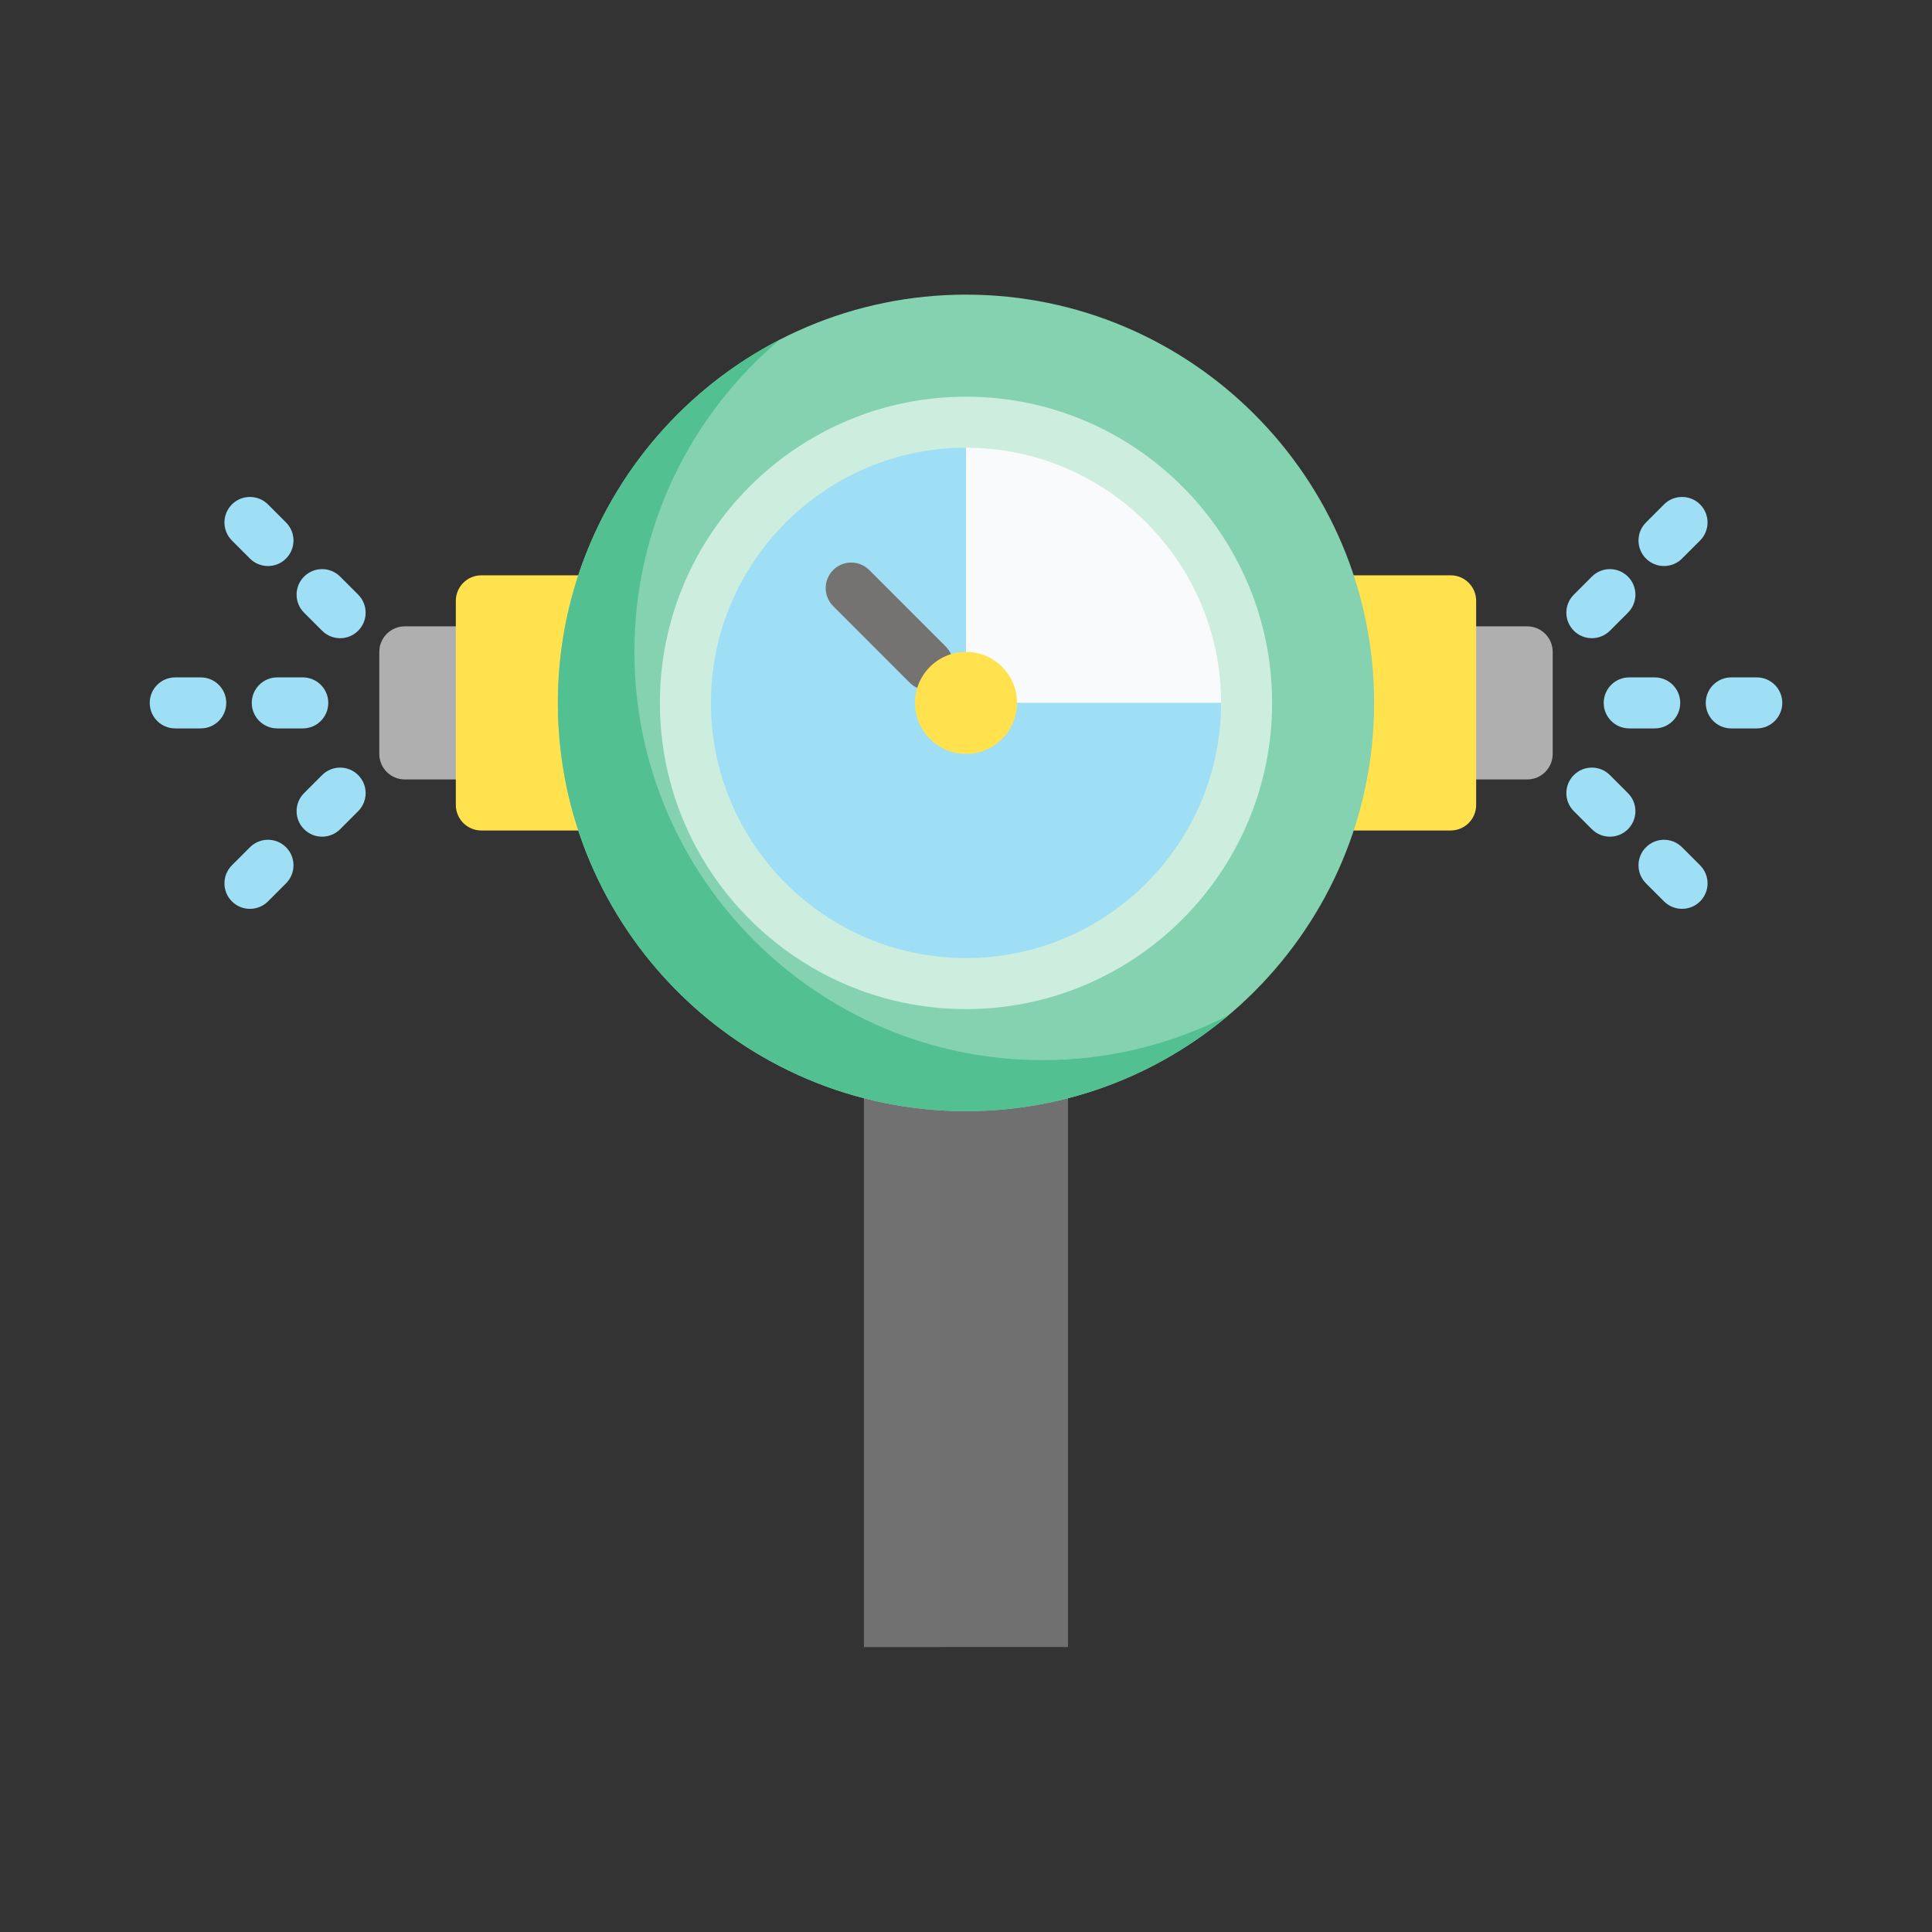 <?xml version="1.0" encoding="UTF-8"?>
<svg width="400px" height="400px" viewBox="0 0 400 400" version="1.1" xmlns="http://www.w3.org/2000/svg" xmlns:xlink="http://www.w3.org/1999/xlink">
    <rect x="0" y="0" width="400" height="400" fill="#333333" stroke="none"/>
    <!-- Generator: Sketch 52.5 (67469) - http://www.bohemiancoding.com/sketch -->
    <title>iconPF_2</title>
    <desc>Created with Sketch.</desc>
    <g id="iconPF_2" stroke="none" stroke-width="1" fill="none" fill-rule="evenodd">
        <g id="Group" transform="translate(31, 61)">
            <path d="M184.844,142.642 L153.156,142.642 C150.24,142.642 147.875,145.007 147.875,147.925 L147.875,280 L190.125,280 L190.125,147.925 C190.125,145.007 187.76,142.642 184.844,142.642 Z" id="Path" fill-opacity="0.5" fill="#AFAFAF"></path>
            <path d="M169,142.642 L153.156,142.642 C150.24,142.642 147.875,145.007 147.875,147.925 L147.875,280 L163.719,280 L163.719,147.925 C163.719,145.007 166.083,142.642 169,142.642 Z" id="Path" fill-opacity="0.3" fill="#747371"></path>
            <path d="M285.188,68.679 L269.344,68.679 C266.427,68.679 264.062,71.045 264.062,73.962 L264.062,95.094 C264.062,98.012 266.427,100.377 269.344,100.377 L285.188,100.377 C288.104,100.377 290.469,98.012 290.469,95.094 L290.469,73.962 C290.469,71.045 288.104,68.679 285.188,68.679 Z" id="Path" fill="#AFAFAF"></path>
            <path d="M269.344,58.113 L237.656,58.113 C234.74,58.113 232.375,60.479 232.375,63.396 L232.375,105.66 C232.375,108.578 234.74,110.943 237.656,110.943 L269.344,110.943 C272.26,110.943 274.625,108.578 274.625,105.66 L274.625,63.396 C274.625,60.479 272.26,58.113 269.344,58.113 Z" id="Path" fill="#FFE24E"></path>
            <path d="M68.656,68.679 L52.812,68.679 C49.896,68.679 47.531,71.045 47.531,73.962 L47.531,95.094 C47.531,98.012 49.896,100.377 52.812,100.377 L68.656,100.377 C71.573,100.377 73.938,98.012 73.938,95.094 L73.938,73.962 C73.938,71.045 71.573,68.679 68.656,68.679 Z" id="Path" fill="#AFAFAF"></path>
            <path d="M100.344,58.113 L68.656,58.113 C65.74,58.113 63.375,60.479 63.375,63.396 L63.375,105.66 C63.375,108.578 65.74,110.943 68.656,110.943 L100.344,110.943 C103.26,110.943 105.625,108.578 105.625,105.66 L105.625,63.396 C105.625,60.479 103.26,58.113 100.344,58.113 Z" id="Path" fill="#FFE24E"></path>
            <path d="M169,-8.52651283e-14 C122.407,-8.52651283e-14 84.5,37.92 84.5,84.528 C84.5,131.136 122.407,169.057 169,169.057 C215.593,169.057 253.5,131.136 253.5,84.528 C253.5,37.92 215.593,-8.52651283e-14 169,-8.52651283e-14 Z" id="Path" fill="#85D2B0"></path>
            <path d="M184.844,158.491 C138.251,158.491 100.344,120.57 100.344,73.962 C100.344,48.048 112.067,24.823 130.481,9.305 C103.204,23.34 84.5,51.791 84.5,84.528 C84.5,131.136 122.407,169.057 169,169.057 C189.687,169.057 208.658,161.578 223.362,149.186 C211.807,155.132 198.71,158.491 184.844,158.491 Z" id="Path" fill="#53C091"></path>
            <path d="M169,26.415 C136.915,26.415 110.906,52.433 110.906,84.528 C110.906,116.624 136.915,142.642 169,142.642 C201.085,142.642 227.094,116.624 227.094,84.528 L169,84.528 L169,26.415 Z" id="Path" fill="#9EDFF5"></path>
            <path d="M169,26.415 L169,84.528 L227.094,84.528 C227.094,52.433 201.085,26.415 169,26.415 Z" id="Path" fill="#F9FAFC"></path>
            <path d="M169,147.925 C134.056,147.925 105.625,119.484 105.625,84.528 C105.625,49.572 134.056,21.132 169,21.132 C203.944,21.132 232.375,49.572 232.375,84.528 C232.375,119.484 203.944,147.925 169,147.925 Z M169,31.698 C139.878,31.698 116.188,55.397 116.188,84.528 C116.188,113.66 139.878,137.358 169,137.358 C198.122,137.358 221.812,113.66 221.812,84.528 C221.812,55.397 198.122,31.698 169,31.698 Z" id="Shape" fill="#CDEDDE" fill-rule="nonzero"></path>
            <path d="M161.078,81.887 C159.727,81.887 158.376,81.371 157.344,80.339 L141.5,64.49 C139.437,62.426 139.437,59.083 141.5,57.019 C143.563,54.956 146.905,54.956 148.968,57.019 L164.812,72.869 C166.875,74.932 166.875,78.275 164.812,80.339 C163.781,81.371 162.429,81.887 161.078,81.887 Z" id="Path" fill="#747371"></path>
            <path d="M169,73.962 C163.177,73.962 158.438,78.704 158.438,84.528 C158.438,90.353 163.177,95.094 169,95.094 C174.823,95.094 179.562,90.353 179.562,84.528 C179.562,78.704 174.823,73.962 169,73.962 Z" id="Path" fill="#FFE24E"></path>
            <path d="M31.688,89.811 L26.406,89.811 C23.49,89.811 21.125,87.446 21.125,84.528 C21.125,81.611 23.49,79.245 26.406,79.245 L31.688,79.245 C34.604,79.245 36.969,81.611 36.969,84.528 C36.969,87.446 34.604,89.811 31.688,89.811 Z" id="Path" fill="#9EDFF5"></path>
            <path d="M10.562,89.811 L5.281,89.811 C2.365,89.811 0,87.446 0,84.528 C0,81.611 2.365,79.245 5.281,79.245 L10.562,79.245 C13.479,79.245 15.844,81.611 15.844,84.528 C15.844,87.446 13.479,89.811 10.562,89.811 Z" id="Path" fill="#9EDFF5"></path>
            <path d="M39.421,71.132 C38.07,71.132 36.719,70.617 35.687,69.585 L31.953,65.849 C29.89,63.786 29.89,60.443 31.953,58.379 C34.016,56.315 37.358,56.315 39.421,58.379 L43.155,62.114 C45.218,64.178 45.218,67.521 43.155,69.585 C42.126,70.617 40.775,71.132 39.421,71.132 Z" id="Path" fill="#9EDFF5"></path>
            <path d="M24.485,56.191 C23.131,56.191 21.78,55.675 20.749,54.644 L17.014,50.908 C14.954,48.845 14.954,45.499 17.014,43.435 C19.077,41.374 22.422,41.374 24.485,43.435 L28.219,47.171 C30.28,49.234 30.28,52.58 28.219,54.644 C27.188,55.675 25.836,56.191 24.485,56.191 Z" id="Path" fill="#9EDFF5"></path>
            <path d="M35.687,112.225 C34.336,112.225 32.985,111.71 31.953,110.678 C29.89,108.614 29.89,105.271 31.953,103.207 L35.687,99.472 C37.75,97.408 41.092,97.408 43.155,99.472 C45.218,101.536 45.218,104.879 43.155,106.942 L39.421,110.678 C38.39,111.71 37.038,112.225 35.687,112.225 Z" id="Path" fill="#9EDFF5"></path>
            <path d="M20.751,127.166 C19.397,127.166 18.046,126.651 17.014,125.621 C14.954,123.558 14.954,120.212 17.014,118.148 L20.749,114.413 C22.811,112.352 26.156,112.352 28.219,114.413 C30.28,116.477 30.28,119.822 28.219,121.886 L24.485,125.621 C23.454,126.651 22.102,127.166 20.751,127.166 Z" id="Path" fill="#9EDFF5"></path>
            <path d="M311.594,89.811 L306.312,89.811 C303.396,89.811 301.031,87.446 301.031,84.528 C301.031,81.611 303.396,79.245 306.312,79.245 L311.594,79.245 C314.51,79.245 316.875,81.611 316.875,84.528 C316.875,87.446 314.51,89.811 311.594,89.811 Z" id="Path" fill="#9EDFF5"></path>
            <path d="M332.719,89.811 L327.438,89.811 C324.521,89.811 322.156,87.446 322.156,84.528 C322.156,81.611 324.521,79.245 327.438,79.245 L332.719,79.245 C335.635,79.245 338,81.611 338,84.528 C338,87.446 335.635,89.811 332.719,89.811 Z" id="Path" fill="#9EDFF5"></path>
            <path d="M298.579,71.132 C297.225,71.132 295.874,70.617 294.845,69.585 C292.782,67.521 292.782,64.178 294.845,62.114 L298.579,58.379 C300.642,56.315 303.984,56.315 306.047,58.379 C308.11,60.443 308.11,63.786 306.047,65.849 L302.313,69.585 C301.281,70.617 299.93,71.132 298.579,71.132 Z" id="Path" fill="#9EDFF5"></path>
            <path d="M313.515,56.191 C312.164,56.191 310.812,55.675 309.781,54.641 C307.718,52.58 307.718,49.234 309.781,47.171 L313.515,43.435 C315.578,41.374 318.923,41.374 320.986,43.438 C323.046,45.499 323.046,48.845 320.983,50.908 L317.249,54.644 C316.22,55.675 314.866,56.191 313.515,56.191 Z" id="Path" fill="#9EDFF5"></path>
            <path d="M302.313,112.225 C300.962,112.225 299.61,111.71 298.579,110.678 L294.845,106.942 C292.782,104.879 292.782,101.536 294.845,99.472 C296.908,97.408 300.25,97.408 302.313,99.472 L306.047,103.207 C308.11,105.271 308.11,108.614 306.047,110.678 C305.015,111.71 303.664,112.225 302.313,112.225 Z" id="Path" fill="#9EDFF5"></path>
            <path d="M317.249,127.166 C315.898,127.166 314.546,126.653 313.515,125.621 L309.781,121.886 C307.718,119.822 307.718,116.477 309.781,114.416 C311.844,112.352 315.186,112.349 317.249,114.413 L320.983,118.148 C323.046,120.212 323.046,123.558 320.986,125.619 C319.954,126.651 318.603,127.166 317.249,127.166 Z" id="Path" fill="#9EDFF5"></path>
        </g>
    </g>
</svg>